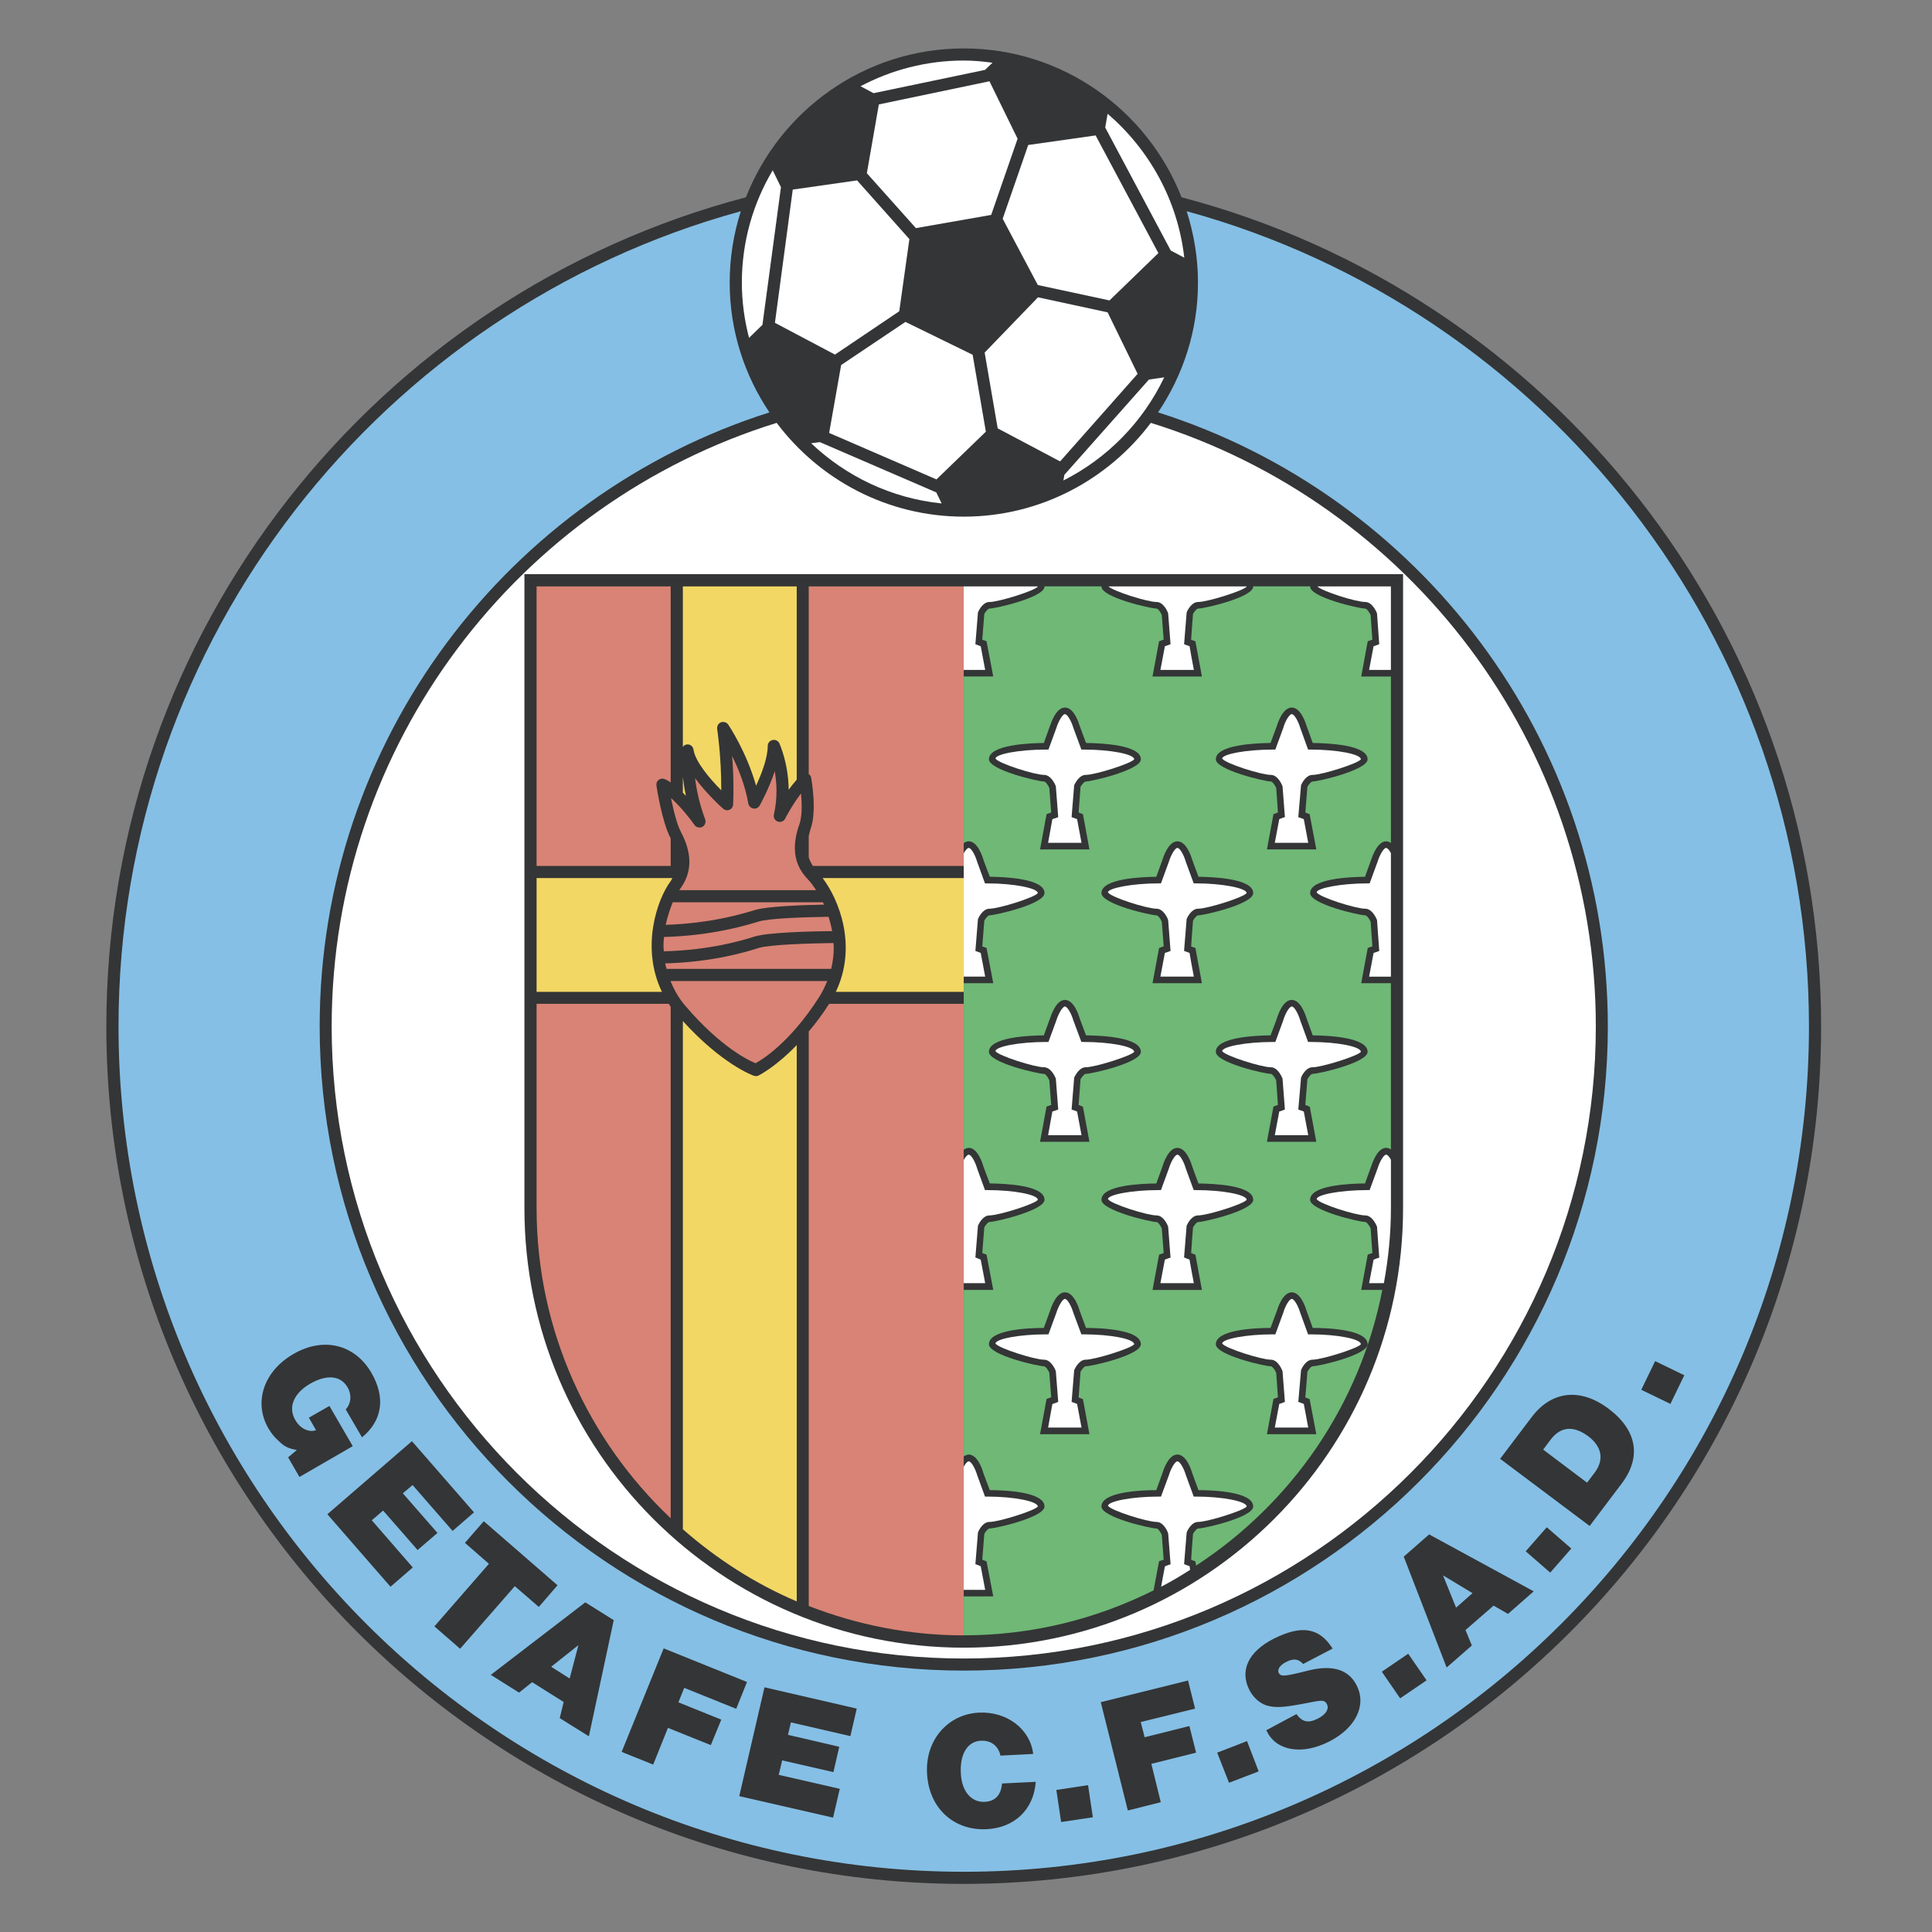 <?xml version="1.0" encoding="UTF-8" standalone="no"?>
<svg
   xmlns:dc="http://purl.org/dc/elements/1.1/"
   xmlns:cc="http://creativecommons.org/ns#"
   xmlns:rdf="http://www.w3.org/1999/02/22-rdf-syntax-ns#"
   xmlns:svg="http://www.w3.org/2000/svg"
   xmlns="http://www.w3.org/2000/svg"
   xmlns:sodipodi="http://sodipodi.sourceforge.net/DTD/sodipodi-0.dtd"
   xmlns:inkscape="http://www.inkscape.org/namespaces/inkscape"
   version="1.1"
   id="Layer_1"
   x="0px"
   y="0px"
   viewBox="0 0 1000 1000"
   xml:space="preserve"
   sodipodi:docname="Getafe.svg"
   width="1000"
   height="1000"
   inkscape:version="1.0.1 (3bc2e813f5, 2020-09-07)"><rect x="0" y="0" width="1000" height="1000" fill="#808080" stroke="none"/><defs
   id="defs131" /><sodipodi:namedview
   pagecolor="#ffffff"
   bordercolor="#666666"
   borderopacity="1"
   objecttolerance="10"
   gridtolerance="10"
   guidetolerance="10"
   inkscape:pageopacity="0"
   inkscape:pageshadow="2"
   inkscape:window-width="1920"
   inkscape:window-height="1017"
   id="namedview129"
   showgrid="false"
   inkscape:zoom="0.51228605"
   inkscape:cx="-193.15022"
   inkscape:cy="474.83445"
   inkscape:window-x="-8"
   inkscape:window-y="-8"
   inkscape:window-maximized="1"
   inkscape:current-layer="Layer_1"
   inkscape:document-rotation="0" />
<g
   id="g1021"
   transform="matrix(4.524,0,0,4.524,-849.328,-1408.55)"><g
     id="g126">
	<path
   style="fill:#343536"
   d="m 322.918,333.92 c -3.903,-9.952 -13.596,-17.03 -24.918,-17.03 -11.318,0 -21.012,7.078 -24.914,17.03 -42.065,11.049 -73.182,49.392 -73.182,94.877 0,54.098 44.006,98.093 98.096,98.093 54.093,0 98.096,-43.995 98.096,-98.093 0,-45.485 -31.117,-83.828 -73.178,-94.877"
   id="path2" />
	<path
   style="fill:#85bfe5"
   d="m 323.507,335.517 c 0.823,2.583 1.295,5.315 1.295,8.171 0,5.5 -1.706,10.584 -4.569,14.845 29.799,9.452 51.46,37.382 51.46,70.264 0,40.637 -33.061,73.689 -73.692,73.689 -40.628,0 -73.689,-33.053 -73.689,-73.689 0,-32.882 21.66,-60.813 51.46,-70.264 -2.863,-4.261 -4.548,-9.346 -4.548,-14.845 0,-2.856 0.45,-5.588 1.273,-8.171 -40.983,11.236 -71.198,48.785 -71.198,93.28 0,53.32 43.378,96.705 96.701,96.705 53.327,0 96.705,-43.385 96.705,-96.705 0,-44.495 -30.215,-82.044 -71.198,-93.28"
   id="path4" />
	<path
   style="fill:#ffffff"
   d="m 298,370.461 c -8.749,0 -16.52,-4.24 -21.401,-10.729 -29.448,9.132 -50.914,36.644 -50.914,69.065 0,39.859 32.45,72.306 72.315,72.306 39.869,0 72.319,-32.446 72.319,-72.306 0,-32.421 -21.466,-59.933 -50.914,-69.065 -4.885,6.489 -12.652,10.729 -21.405,10.729"
   id="path6" />
	<path
   style="fill:#343536"
   d="m 347.58,377.036 h -99.841 v 72.553 c 0,27.721 22.54,50.275 50.261,50.275 27.725,0 50.265,-22.555 50.265,-50.275 v -72.553 h -0.685"
   id="path8" />
	<path
   style="fill:#f2d765"
   d="m 264.453,412.189 c 0.097,-0.128 0.139,-0.252 0.217,-0.38 -3.08,0 -11.382,0 -15.54,0 0,4.368 0,8.799 0,13.021 3.708,0 10.672,0 14.341,0 -2.451,-5.084 -0.546,-10.583 0.982,-12.641"
   id="path10" />
	<path
   style="fill:#f2d765"
   d="m 266.377,396.521 c 0.35,-0.021 0.645,0.23 0.706,0.589 0.194,1.387 1.884,3.36 3.179,4.662 0,-0.021 0,-0.064 0,-0.106 0,-3.903 -0.472,-6.887 -0.472,-6.908 0,-0.043 0,-0.085 0,-0.103 0,-0.294 0.156,-0.546 0.411,-0.653 0.313,-0.124 0.649,-0.021 0.845,0.231 0.096,0.149 2.079,3.086 3.196,7.014 0.61,-1.323 1.334,-3.15 1.334,-4.556 0,-0.315 0.234,-0.61 0.551,-0.674 0.311,-0.064 0.645,0.085 0.783,0.379 0.039,0.124 1.04,2.289 1.061,5.311 0.273,-0.376 0.589,-0.777 0.923,-1.153 0,-7.014 0,-15.856 0,-22.115 -4.709,0 -9.104,0 -13.029,0 0,5.188 0,12.138 0,18.375 0.117,-0.165 0.274,-0.293 0.512,-0.293"
   id="path12" />
	<path
   style="fill:#f2d765"
   d="m 265.865,400.24 c 0,0.628 0,1.238 0,1.806 0.117,0.124 0.234,0.231 0.352,0.358 -0.174,-0.777 -0.274,-1.494 -0.352,-2.164"
   id="path14" />
	<path
   style="fill:#f2d765"
   d="m 274.52,434.406 c -0.16,0.082 -0.355,0.082 -0.532,0.022 -0.156,-0.042 -3.669,-1.344 -8.122,-6.258 0,9.807 0,38.975 0,58.148 3.864,3.381 8.239,6.216 13.029,8.252 0,-16.441 0,-49.896 0,-63.65 -2.418,2.5 -4.258,3.424 -4.375,3.486"
   id="path16" />
	<path
   style="fill:#f2d765"
   d="m 283.364,424.831 c 5.376,0 13.773,0 14.636,0 0,-1.199 0,-11.844 0,-13.021 -0.958,0 -11.023,0 -16.144,0 1.881,2.479 4.002,7.791 1.508,13.021"
   id="path18" />
	<path
   style="fill:#d88375"
   d="m 298,378.44 c -0.546,0 -8.434,0 -17.732,0 0,6.365 0,14.827 0,21.483 0.135,0.085 0.233,0.21 0.272,0.379 0.021,0.167 0.688,3.757 -0.039,5.815 -0.117,0.316 -0.155,0.589 -0.233,0.883 0,1.029 0,1.87 0,2.455 0.116,0.337 0.272,0.653 0.468,0.969 2.377,0 12.422,0 17.265,0 V 378.44"
   id="path20" />
	<path
   style="fill:#d88375"
   d="m 262.843,401.226 c -0.039,-0.252 0.06,-0.504 0.256,-0.649 0.198,-0.149 0.472,-0.192 0.688,-0.085 0.233,0.085 0.472,0.231 0.685,0.376 0,-6.759 0,-15.75 0,-22.427 -8.221,0 -14.831,0 -15.342,0 0,0.632 0,15.793 0,31.985 5.297,0 14.44,0 15.342,0 0,-0.213 0,-1.366 0,-3.108 0,-0.022 0,-0.064 -0.019,-0.085 -0.982,-1.849 -1.589,-5.841 -1.61,-6.007"
   id="path22" />
	<path
   style="fill:#d88375"
   d="m 280.268,495.096 c 5.514,2.142 11.474,3.359 17.732,3.359 v -72.258 c -4.002,0 -11.553,0 -15.398,0 -0.787,1.238 -1.571,2.267 -2.334,3.168 0,10.963 0,47.608 0,65.731"
   id="path24" />
	<path
   style="fill:#d88375"
   d="m 249.13,426.197 c 0,12.914 0,23.392 0,23.392 0,13.965 5.925,26.564 15.342,35.47 0,-22.154 0,-54.959 0,-58.528 -0.078,-0.103 -0.156,-0.21 -0.213,-0.333 -1.69,-10e-4 -10.106,-10e-4 -15.129,-10e-4"
   id="path26" />
	<path
   style="fill:#ffffff"
   d="m 334.474,404.923 0.273,-0.085 -0.273,-3.527 c -0.117,-0.316 -0.589,-1.302 -1.334,-1.302 -1.079,0 -5.219,-1.302 -5.57,-1.87 0.018,-0.504 2.725,-1.029 5.805,-1.029 h 0.276 l 0.901,-2.456 c 0.217,-0.777 0.688,-1.596 0.982,-1.596 0.295,0 0.745,0.819 0.962,1.554 l 0.901,2.498 h 0.273 c 3.079,0 5.769,0.525 5.769,1.114 -0.315,0.483 -4.474,1.785 -5.531,1.785 -0.767,0 -1.238,0.986 -1.316,1.174 l -0.313,3.655 c 0,0 0.469,0.167 0.629,0.23 0.057,0.316 0.39,2.079 0.507,2.711 -0.667,0 -3.157,0 -3.825,0 0.117,-0.632 0.451,-2.395 0.512,-2.711 0.176,-0.064 0.372,-0.145 0.372,-0.145"
   id="path28" />
	<path
   style="fill:#ffffff"
   d="m 308.538,404.944 0.272,-0.107 -0.272,-3.527 c -0.117,-0.316 -0.589,-1.302 -1.355,-1.302 -1.058,0 -5.198,-1.302 -5.553,-1.87 0.022,-0.504 2.707,-1.029 5.79,-1.029 h 0.273 l 0.901,-2.456 c 0.237,-0.777 0.709,-1.596 0.982,-1.596 0.295,0 0.745,0.819 0.962,1.554 l 0.922,2.498 h 0.256 c 3.08,0 5.787,0.525 5.787,1.114 -0.334,0.483 -4.475,1.785 -5.553,1.785 -0.745,0 -1.217,0.986 -1.313,1.174 l -0.295,3.655 c 0,0 0.45,0.167 0.628,0.23 0.057,0.316 0.391,2.079 0.507,2.711 -0.685,0 -3.157,0 -3.824,0 0.117,-0.632 0.433,-2.395 0.489,-2.711 0.179,-0.063 0.396,-0.123 0.396,-0.123"
   id="path30" />
	<path
   style="fill:#ffffff"
   d="m 334.474,438.395 0.273,-0.103 -0.273,-3.53 c -0.117,-0.313 -0.589,-1.303 -1.334,-1.303 -1.079,0 -5.219,-1.302 -5.57,-1.844 0.018,-0.525 2.725,-1.051 5.805,-1.051 h 0.276 l 0.901,-2.459 c 0.217,-0.756 0.688,-1.597 0.982,-1.597 0.295,0 0.745,0.841 0.962,1.575 l 0.901,2.48 h 0.273 c 3.079,0 5.769,0.525 5.769,1.132 -0.315,0.461 -4.474,1.763 -5.531,1.763 -0.767,0 -1.238,0.99 -1.316,1.179 l -0.313,3.654 c 0,0 0.469,0.167 0.629,0.23 0.057,0.315 0.39,2.079 0.507,2.708 -0.667,0 -3.157,0 -3.825,0 0.117,-0.629 0.451,-2.371 0.512,-2.708 0.176,-0.062 0.372,-0.126 0.372,-0.126"
   id="path32" />
	<path
   style="fill:#ffffff"
   d="m 308.538,438.395 0.272,-0.103 -0.272,-3.53 c -0.117,-0.313 -0.589,-1.303 -1.355,-1.303 -1.058,0 -5.198,-1.302 -5.553,-1.844 0.022,-0.525 2.707,-1.051 5.79,-1.051 h 0.273 l 0.901,-2.459 c 0.237,-0.756 0.709,-1.597 0.982,-1.597 0.295,0 0.745,0.841 0.962,1.575 l 0.922,2.48 h 0.256 c 3.08,0 5.787,0.525 5.787,1.132 -0.334,0.461 -4.475,1.763 -5.553,1.763 -0.745,0 -1.217,0.99 -1.313,1.179 l -0.295,3.654 c 0,0 0.45,0.167 0.628,0.23 0.057,0.315 0.391,2.079 0.507,2.708 -0.685,0 -3.157,0 -3.824,0 0.117,-0.629 0.433,-2.371 0.489,-2.708 0.179,-0.062 0.396,-0.126 0.396,-0.126"
   id="path34" />
	<path
   style="fill:#ffffff"
   d="m 334.474,471.85 0.273,-0.107 -0.273,-3.505 c -0.117,-0.337 -0.589,-1.323 -1.334,-1.323 -1.079,0 -5.219,-1.303 -5.57,-1.849 0.018,-0.525 2.725,-1.05 5.805,-1.05 h 0.276 l 0.901,-2.455 c 0.217,-0.756 0.688,-1.598 0.982,-1.598 0.295,0 0.745,0.842 0.962,1.576 l 0.901,2.477 h 0.273 c 3.079,0 5.769,0.524 5.769,1.135 -0.315,0.461 -4.474,1.764 -5.531,1.764 -0.767,0 -1.238,0.986 -1.316,1.195 l -0.313,3.633 c 0,0 0.469,0.171 0.629,0.23 0.057,0.316 0.39,2.08 0.507,2.711 -0.667,0 -3.157,0 -3.825,0 0.117,-0.631 0.451,-2.373 0.512,-2.711 0.176,-0.038 0.372,-0.123 0.372,-0.123"
   id="path36" />
	<path
   style="fill:#ffffff"
   d="m 308.538,471.85 0.272,-0.107 -0.272,-3.505 c -0.117,-0.337 -0.589,-1.323 -1.355,-1.323 -1.058,0 -5.198,-1.303 -5.553,-1.849 0.022,-0.525 2.707,-1.05 5.79,-1.05 h 0.273 l 0.901,-2.455 c 0.237,-0.756 0.709,-1.598 0.982,-1.598 0.295,0 0.745,0.842 0.962,1.576 l 0.922,2.477 h 0.256 c 3.08,0 5.787,0.524 5.787,1.135 -0.334,0.461 -4.475,1.764 -5.553,1.764 -0.745,0 -1.217,0.986 -1.313,1.195 l -0.295,3.633 c 0,0 0.45,0.171 0.628,0.23 0.057,0.316 0.391,2.08 0.507,2.711 -0.685,0 -3.157,0 -3.824,0 0.117,-0.631 0.433,-2.373 0.489,-2.689 0.179,-0.06 0.396,-0.145 0.396,-0.145"
   id="path38" />
	<path
   style="fill:#ffffff"
   d="m 321.389,420.254 0.273,-0.107 -0.273,-3.527 c -0.1,-0.316 -0.571,-1.302 -1.334,-1.302 -1.079,0 -5.219,-1.302 -5.553,-1.87 0.017,-0.482 2.764,-1.029 5.787,-1.029 h 0.276 l 0.901,-2.459 c 0.234,-0.777 0.706,-1.597 0.979,-1.597 0.294,0 0.745,0.82 0.961,1.576 l 0.905,2.48 h 0.273 c 3.022,0 5.786,0.546 5.786,1.11 -0.333,0.486 -4.471,1.788 -5.553,1.788 -0.763,0 -1.234,0.986 -1.313,1.175 l -0.295,3.654 c 0,0 0.451,0.167 0.628,0.23 0.039,0.316 0.373,2.079 0.49,2.711 -0.667,0 -3.158,0 -3.825,0 0.117,-0.632 0.451,-2.374 0.511,-2.711 0.176,-0.062 0.376,-0.122 0.376,-0.122"
   id="path40" />
	<path
   style="fill:#ffffff"
   d="m 321.389,455.322 0.273,-0.085 -0.273,-3.526 c -0.1,-0.316 -0.571,-1.303 -1.334,-1.303 -1.061,0 -5.219,-1.302 -5.553,-1.869 0.017,-0.504 2.707,-1.029 5.787,-1.029 h 0.276 l 0.901,-2.455 c 0.234,-0.777 0.706,-1.597 0.979,-1.597 0.294,0 0.745,0.819 0.961,1.575 l 0.905,2.477 h 0.273 c 3.079,0 5.786,0.525 5.786,1.114 -0.333,0.482 -4.491,1.784 -5.553,1.784 -0.763,0 -1.234,0.986 -1.313,1.175 l -0.295,3.633 c 0,0 0.451,0.192 0.628,0.252 0.039,0.315 0.373,2.079 0.49,2.689 -0.667,0 -3.158,0 -3.825,0 0.117,-0.61 0.451,-2.374 0.511,-2.689 0.176,-0.06 0.376,-0.146 0.376,-0.146"
   id="path42" />
	<path
   style="fill:#d88375"
   d="m 263.844,421.574 c 0.039,0.213 0.099,0.422 0.159,0.631 h 18.833 c 0.195,-0.819 0.295,-1.639 0.295,-2.416 0,-0.188 -0.019,-0.354 -0.039,-0.546 -2.708,0.043 -7.26,0.17 -8.572,0.568 -1.356,0.443 -5.22,1.617 -10.676,1.763"
   id="path44" />
	<path
   style="fill:#d88375"
   d="m 280.207,411.997 c -1.018,-1.029 -1.529,-2.225 -1.529,-3.633 0,-0.837 0.178,-1.742 0.528,-2.728 0.178,-0.525 0.256,-1.26 0.256,-2.016 0,-0.503 -0.039,-1.007 -0.078,-1.49 -1.1,1.447 -1.806,2.856 -1.806,2.874 -0.156,0.316 -0.529,0.465 -0.862,0.337 -0.277,-0.103 -0.451,-0.355 -0.451,-0.649 0,-0.042 0,-0.106 0.019,-0.149 0.216,-0.965 0.294,-1.888 0.294,-2.728 0,-0.841 -0.1,-1.575 -0.195,-2.228 -0.667,1.997 -1.667,3.825 -1.728,3.927 -0.156,0.252 -0.43,0.401 -0.724,0.337 -0.277,-0.043 -0.511,-0.273 -0.571,-0.546 -0.373,-2.122 -1.136,-4.009 -1.863,-5.46 0.1,1.093 0.156,2.331 0.156,3.782 0,0.564 0,1.153 -0.039,1.742 0,0.273 -0.156,0.525 -0.411,0.628 -0.234,0.107 -0.528,0.063 -0.728,-0.125 -0.273,-0.23 -1.923,-1.742 -3.215,-3.488 0.174,1.345 0.508,2.984 1.157,4.705 0.039,0.085 0.039,0.166 0.039,0.252 0,0.252 -0.117,0.482 -0.355,0.61 -0.311,0.167 -0.706,0.064 -0.9,-0.209 -0.451,-0.653 -1.59,-2.101 -2.69,-3.087 0.255,1.281 0.65,2.959 1.16,3.945 0.628,1.178 0.94,2.31 0.94,3.36 0,1.093 -0.352,2.122 -1.04,3.065 -0.039,0.043 -0.078,0.107 -0.117,0.17 h 15.654 c -0.351,-0.545 -0.667,-0.963 -0.901,-1.198"
   id="path46" />
	<path
   style="fill:#d88375"
   d="m 266.178,426.467 c 4.084,4.768 7.32,6.258 8.008,6.531 0.647,-0.354 3.903,-2.288 7.277,-7.578 0.393,-0.61 0.667,-1.221 0.922,-1.827 h -17.932 c 0.391,0.965 0.923,1.951 1.725,2.874"
   id="path48" />
	<path
   style="fill:#d88375"
   d="m 263.709,418.551 c -0.039,0.358 -0.061,0.713 -0.061,1.093 0,0.167 0.039,0.376 0.039,0.546 5.336,-0.127 9.103,-1.281 10.438,-1.703 1.529,-0.461 6.376,-0.585 8.828,-0.606 -0.117,-0.589 -0.256,-1.135 -0.412,-1.639 -2.746,0.042 -6.809,0.167 -8.021,0.546 -1.356,0.418 -5.301,1.617 -10.811,1.763"
   id="path50" />
	<path
   style="fill:#d88375"
   d="m 264.709,414.581 c -0.295,0.717 -0.589,1.597 -0.806,2.583 5.22,-0.167 8.906,-1.302 10.222,-1.7 1.352,-0.418 5.298,-0.567 7.888,-0.61 -0.039,-0.082 -0.078,-0.188 -0.117,-0.273 h -17.187"
   id="path52" />
	<path
   style="fill:#343536"
   d="m 230.236,468.426 c -1.901,-3.275 -5.492,-4.158 -8.927,-2.161 -3.392,1.951 -4.591,5.521 -2.863,8.505 0.313,0.546 0.706,1.028 1.157,1.426 0.688,0.674 1.078,0.862 2.1,1.051 l -1,0.84 1.295,2.246 6.099,-3.526 -2.668,-4.599 -2.353,1.342 0.823,1.43 c -0.823,0.295 -1.823,-0.188 -2.373,-1.156 -0.862,-1.469 -0.195,-3.066 1.727,-4.18 1.884,-1.068 3.47,-0.923 4.258,0.443 0.489,0.841 0.411,1.827 -0.217,2.52 l 1.863,3.192 c 2.335,-1.913 2.708,-4.561 1.079,-7.373"
   id="path54" />
	<polyline
   style="fill:#343536"
   points="239.519,486.506 241.97,484.385 234.867,476.238 225.195,484.598 232.415,492.892    234.966,490.685 230.275,485.289 231.57,484.175 235.516,488.691 237.79,486.736 233.827,482.202 234.944,481.258 239.519,486.506     "
   id="polyline56" />
	<polyline
   style="fill:#343536"
   points="243.088,485.396 240.931,487.872 243.677,490.267 237.439,497.427 240.381,499.988    246.639,492.828 249.385,495.202 251.524,492.723 243.088,485.396  "
   id="polyline58" />
	<path
   style="fill:#343536"
   d="m 252.915,503.391 -2.118,-1.344 3.119,-2.476 -1.001,3.82 m 1.788,-8.713 -10.811,8.295 3.236,2.036 1.49,-1.199 3.611,2.27 -0.45,1.846 3.335,2.078 2.842,-13.29 z"
   id="path60" />
	<polyline
   style="fill:#343536"
   points="271.969,506.857 273.203,503.789 263.67,499.945 258.862,511.789 262.471,513.24    264.159,509.039 269.063,511.012 270.262,508.096 265.354,506.119 266.021,504.463 271.969,506.857  "
   id="polyline62" />
	<polyline
   style="fill:#343536"
   points="285.032,509.983 285.76,506.836 275.204,504.398 272.319,516.852 283.053,519.308    283.818,516.012 276.833,514.415 277.227,512.758 283.092,514.102 283.759,511.203 277.894,509.838 278.227,508.412    285.032,509.983  "
   id="polyline64" />
	<path
   style="fill:#343536"
   d="m 306.242,515.213 -3.863,0.189 c -0.1,1.302 -0.767,2.04 -1.963,2.1 -1.571,0.086 -2.65,-1.217 -2.749,-3.274 -0.117,-2.203 0.766,-3.633 2.277,-3.719 1.178,-0.06 2.019,0.59 2.257,1.703 l 3.746,-0.188 c -0.333,-2.856 -3.022,-4.896 -6.237,-4.727 -3.552,0.189 -6.124,3.172 -5.907,6.951 0.195,3.949 3.041,6.574 6.826,6.383 3.219,-0.167 5.375,-2.268 5.613,-5.418"
   id="path66" />
	<polyline
   style="fill:#343536"
   points="312.225,515.593 308.595,516.139 309.145,519.812 312.774,519.268 312.225,515.593  "
   id="polyline68" />
	<polyline
   style="fill:#343536"
   points="324.586,511.875 323.819,508.83 318.699,510.111 318.249,508.369 324.469,506.836    323.663,503.621 313.679,506.098 316.776,518.491 320.544,517.544 319.466,513.155 324.586,511.875  "
   id="polyline70" />
	<polyline
   style="fill:#343536"
   points="330.411,510.551 326.998,511.875 328.353,515.319 331.745,514.018 330.411,510.551  "
   id="polyline72" />
	<path
   style="fill:#343536"
   d="m 342.95,504.168 c -0.905,-1.785 -2.707,-2.353 -5.397,-1.721 l -1.274,0.313 c -1.667,0.4 -2.04,0.379 -2.238,0 -0.195,-0.377 0.12,-0.901 0.844,-1.26 0.862,-0.44 1.412,-0.355 1.945,0.23 l 3.374,-1.764 c -1.533,-2.412 -3.552,-2.729 -6.77,-1.113 -2.863,1.473 -3.886,3.615 -2.747,5.861 0.43,0.84 1.136,1.469 1.902,1.742 0.943,0.294 1.905,0.272 4.197,-0.168 l 1,-0.191 c 1.277,-0.252 1.533,-0.23 1.768,0.234 0.276,0.543 -0.117,1.175 -1.019,1.636 -1.1,0.567 -1.788,0.423 -2.473,-0.503 l -3.452,1.848 0.096,0.167 c 1.121,2.228 4.063,2.668 7.082,1.136 3.063,-1.555 4.336,-4.158 3.162,-6.447"
   id="path74" />
	<polyline
   style="fill:#343536"
   points="348.853,500.557 345.834,502.614 347.932,505.658 350.954,503.6 348.853,500.557  "
   id="polyline76" />
	<path
   style="fill:#343536"
   d="m 354.328,495.283 -1.49,-3.693 3.375,2.037 -1.885,1.656 m -3.079,-8.377 -2.906,2.541 4.907,12.684 2.885,-2.518 -0.728,-1.767 3.218,-2.793 1.646,0.947 2.944,-2.582 z"
   id="path78" />
	<polyline
   style="fill:#343536"
   points="364.706,486.088 362.294,488.837 365.101,491.274 367.513,488.521 364.706,486.088  "
   id="polyline80" />
	<path
   style="fill:#343536"
   d="m 370.16,479.871 -0.842,1.114 -5.023,-3.782 0.862,-1.153 c 1.156,-1.511 2.629,-1.618 4.317,-0.358 1.551,1.177 1.825,2.689 0.686,4.179 m 1.61,-7.351 c -3.218,-2.412 -6.515,-2.058 -8.792,0.969 l -3.608,4.766 10.243,7.684 3.647,-4.829 c 2.314,-3.045 1.785,-6.132 -1.49,-8.59 z"
   id="path82" />
	<polyline
   style="fill:#343536"
   points="377.106,467.08 375.518,470.359 378.852,471.973 380.441,468.698 377.106,467.08  "
   id="polyline84" />
	<path
   style="fill:#ffffff"
   d="m 300.434,319.348 0.862,-0.819 c -1.078,-0.146 -2.175,-0.252 -3.296,-0.252 -4.258,0 -8.277,1.071 -11.808,2.941 l 1.49,0.794 12.752,-2.664"
   id="path86" />
	<polyline
   style="fill:#ffffff"
   points="305.38,327.938 302.456,336.379 306.477,343.961 314.68,345.724 320.271,340.307    313.09,326.845 305.38,327.938  "
   id="polyline88" />
	<path
   style="fill:#ffffff"
   d="m 277.088,332.767 -0.943,-1.934 c -2.235,3.761 -3.53,8.15 -3.53,12.854 0,2.182 0.294,4.283 0.823,6.319 l 1.532,-1.49 2.118,-15.749"
   id="path90" />
	<path
   style="fill:#ffffff"
   d="m 321.684,340.012 1.55,0.82 c -0.748,-6.575 -4.006,-12.369 -8.771,-16.466 l -0.276,1.575 7.497,14.071"
   id="path92" />
	<polyline
   style="fill:#ffffff"
   points="290.624,346.962 291.784,338.71 285.799,331.99 278.439,333.04 276.399,348.286    283.269,351.919 290.624,346.962  "
   id="polyline94" />
	<path
   style="fill:#ffffff"
   d="m 309.517,365.675 -0.116,0.649 c 5.041,-2.541 9.104,-6.699 11.537,-11.801 l -1.749,0.252 -9.672,10.9"
   id="path96" />
	<polyline
   style="fill:#ffffff"
   points="292.529,337.45 301.141,335.939 304.163,327.221 300.945,320.65 288.289,323.297    286.916,331.17 292.529,337.45  "
   id="polyline98" />
	<polyline
   style="fill:#ffffff"
   points="291.33,348.18 283.975,353.115 282.602,360.885 294.881,366.2 300.533,360.739    299.021,351.94 291.33,348.18  "
   id="polyline100" />
	<polyline
   style="fill:#ffffff"
   points="306.498,345.366 300.395,351.688 301.885,360.36 309.027,364.142 317.894,354.122    314.463,347.087 306.498,345.366  "
   id="polyline102" />
	<path
   style="fill:#ffffff"
   d="m 281.541,361.935 -1.001,0.128 c 3.984,3.778 9.161,6.297 14.931,6.887 l -0.607,-1.26 -13.323,-5.755"
   id="path104" />
	<path
   style="fill:#6fb876"
   d="m 344.206,431.696 c 0,1.238 -5.613,2.519 -6.298,2.519 -0.178,0 -0.472,0.401 -0.589,0.611 0,0 -0.199,2.479 -0.237,2.941 0.159,0.063 0.511,0.209 0.511,0.209 l 0.745,4.009 h -5.648 l 0.745,-4.03 c 0,0 0.351,-0.125 0.511,-0.188 -0.021,-0.462 -0.199,-2.814 -0.199,-2.814 -0.135,-0.337 -0.45,-0.738 -0.607,-0.738 -0.706,0 -6.298,-1.28 -6.298,-2.519 0,-1.679 4.531,-1.87 6.259,-1.888 0.156,-0.379 0.728,-1.934 0.728,-1.934 0.096,-0.358 0.685,-2.121 1.706,-2.121 1.019,0 1.586,1.763 1.686,2.1 0,0 0.567,1.576 0.706,1.955 1.727,0.018 6.279,0.209 6.279,1.888 m -6.28,31.585 c 1.729,0 6.28,0.188 6.28,1.869 0,1.238 -5.613,2.52 -6.298,2.52 -0.178,0 -0.472,0.4 -0.589,0.631 0,0 -0.199,2.455 -0.237,2.938 0.159,0.043 0.492,0.192 0.492,0.192 l 0.764,4.009 h -5.648 l 0.745,-4.03 c 0,0 0.351,-0.128 0.511,-0.191 -0.021,-0.462 -0.199,-2.814 -0.199,-2.814 -0.135,-0.334 -0.45,-0.734 -0.607,-0.734 -0.706,0 -6.298,-1.281 -6.298,-2.52 0,-1.682 4.531,-1.869 6.259,-1.869 0.139,-0.398 0.728,-1.952 0.728,-1.952 0.096,-0.358 0.685,-2.122 1.706,-2.122 1.019,0 1.586,1.764 1.686,2.102 -10e-4,-10e-4 0.566,1.573 0.705,1.971 z m -18.325,-4.346 0.749,-4.034 c 0,0 0.372,-0.124 0.528,-0.188 -0.039,-0.483 -0.217,-2.814 -0.217,-2.814 -0.138,-0.337 -0.429,-0.734 -0.606,-0.734 -0.689,0 -6.298,-1.323 -6.298,-2.54 0,-1.683 4.531,-1.849 6.276,-1.87 0.139,-0.379 0.706,-1.951 0.706,-1.951 0.1,-0.358 0.688,-2.122 1.707,-2.122 1.039,0 1.589,1.785 1.689,2.101 0,0 0.567,1.594 0.724,1.973 1.728,0.021 6.259,0.188 6.259,1.87 0,1.217 -5.609,2.54 -6.298,2.54 -0.174,0 -0.468,0.397 -0.585,0.61 0,0 -0.199,2.476 -0.217,2.938 0.135,0.064 0.49,0.188 0.49,0.188 l 0.744,4.034 h -5.651 z m -7.65,8.735 c -0.156,0 -0.473,0.4 -0.589,0.631 0,0 -0.178,2.455 -0.217,2.938 0.139,0.043 0.493,0.192 0.493,0.192 l 0.745,4.009 h -5.652 l 0.745,-4.03 c 0,0 0.373,-0.128 0.532,-0.191 -0.039,-0.462 -0.216,-2.814 -0.216,-2.814 -0.139,-0.334 -0.434,-0.734 -0.61,-0.734 -0.685,0 -6.298,-1.281 -6.298,-2.52 0,-1.682 4.552,-1.869 6.28,-1.869 0.135,-0.398 0.706,-1.952 0.706,-1.952 0.117,-0.358 0.706,-2.122 1.706,-2.122 1.04,0 1.59,1.764 1.686,2.102 0,0 0.589,1.574 0.728,1.973 1.728,0 6.276,0.188 6.276,1.869 10e-4,1.237 -5.609,2.518 -6.315,2.518 z m -5.22,-25.685 0.745,-4.03 c 0,0 0.373,-0.125 0.532,-0.188 -0.039,-0.462 -0.216,-2.814 -0.216,-2.814 -0.139,-0.337 -0.434,-0.738 -0.61,-0.738 -0.685,0 -6.298,-1.28 -6.298,-2.519 0,-1.679 4.552,-1.87 6.28,-1.888 0.135,-0.379 0.706,-1.934 0.706,-1.934 0.117,-0.358 0.706,-2.121 1.706,-2.121 1.04,0 1.59,1.763 1.686,2.1 0,0 0.589,1.576 0.728,1.955 1.728,0.018 6.276,0.209 6.276,1.888 0,1.238 -5.609,2.519 -6.315,2.519 -0.156,0 -0.473,0.401 -0.589,0.611 0,0 -0.178,2.479 -0.217,2.941 0.139,0.063 0.493,0.209 0.493,0.209 l 0.745,4.009 z m 0,-33.45 0.745,-4.034 c 0,0 0.373,-0.125 0.532,-0.188 -0.039,-0.483 -0.216,-2.814 -0.216,-2.814 -0.139,-0.337 -0.434,-0.734 -0.61,-0.734 -0.685,0 -6.298,-1.323 -6.298,-2.54 0,-1.66 4.552,-1.848 6.28,-1.87 0.135,-0.38 0.706,-1.955 0.706,-1.955 0.117,-0.355 0.706,-2.097 1.706,-2.097 1.04,0 1.59,1.763 1.686,2.079 0,0 0.589,1.593 0.728,1.973 1.728,0.022 6.276,0.21 6.276,1.87 0,1.217 -5.627,2.54 -6.315,2.54 -0.156,0 -0.473,0.398 -0.589,0.61 0,0 -0.178,2.477 -0.217,2.938 0.139,0.064 0.493,0.188 0.493,0.188 l 0.745,4.034 z m 13.302,3.129 c 0.139,-0.379 0.706,-1.955 0.706,-1.955 0.1,-0.333 0.688,-2.1 1.707,-2.1 1.039,0 1.589,1.767 1.689,2.079 0,0 0.567,1.597 0.724,1.976 1.728,0.021 6.259,0.21 6.259,1.866 0,1.263 -5.609,2.544 -6.298,2.544 -0.174,0 -0.468,0.397 -0.585,0.607 0,0 -0.199,2.48 -0.217,2.962 0.135,0.043 0.49,0.167 0.49,0.167 l 0.744,4.034 h -5.651 l 0.749,-4.034 c 0,0 0.372,-0.124 0.528,-0.188 -0.039,-0.483 -0.217,-2.814 -0.217,-2.814 -0.138,-0.337 -0.429,-0.734 -0.606,-0.734 -0.689,0 -6.298,-1.281 -6.298,-2.544 0,-1.656 4.531,-1.845 6.276,-1.866 z m 13.068,-15.31 c 0.139,-0.38 0.728,-1.955 0.728,-1.955 0.096,-0.355 0.685,-2.097 1.706,-2.097 1.019,0 1.586,1.763 1.686,2.079 0,0 0.567,1.593 0.706,1.973 1.729,0.022 6.28,0.21 6.28,1.87 0,1.217 -5.613,2.54 -6.298,2.54 -0.178,0 -0.472,0.398 -0.589,0.61 0,0 -0.199,2.477 -0.237,2.938 0.159,0.064 0.492,0.188 0.492,0.188 l 0.764,4.034 h -5.648 l 0.745,-4.034 c 0,0 0.351,-0.125 0.511,-0.188 -0.021,-0.483 -0.199,-2.814 -0.199,-2.814 -0.135,-0.337 -0.45,-0.734 -0.607,-0.734 -0.688,0 -6.298,-1.323 -6.298,-2.54 -0.001,-1.66 4.53,-1.848 6.258,-1.87 z m 11.123,23.456 c 0,0 0.354,-0.124 0.532,-0.188 -0.043,-0.461 -0.199,-2.814 -0.199,-2.814 -0.155,-0.337 -0.45,-0.734 -0.627,-0.734 -0.686,0 -6.298,-1.281 -6.298,-2.544 0,-1.657 4.534,-1.845 6.279,-1.866 0.135,-0.379 0.706,-1.955 0.706,-1.955 0.117,-0.333 0.706,-2.1 1.707,-2.1 0.217,0 0.391,0.085 0.55,0.191 0,-7.078 0,-13.819 0,-19.049 h -3.396 l 0.745,-4.03 c 0,0 0.354,-0.128 0.532,-0.189 -0.043,-0.464 -0.199,-2.814 -0.199,-2.814 -0.155,-0.337 -0.45,-0.738 -0.627,-0.738 -0.686,0 -6.298,-1.281 -6.298,-2.519 0,-0.022 0,-0.022 0,-0.022 -1.98,0 -4.18,0 -6.515,0 0,0 0,0 0,0.022 0,1.238 -5.609,2.519 -6.298,2.519 -0.174,0 -0.468,0.401 -0.585,0.61 0,0 -0.199,2.477 -0.217,2.962 0.135,0.039 0.49,0.167 0.49,0.167 l 0.744,4.03 h -5.651 l 0.749,-4.03 c 0,0 0.372,-0.128 0.528,-0.189 -0.039,-0.464 -0.217,-2.814 -0.217,-2.814 -0.138,-0.337 -0.429,-0.738 -0.606,-0.738 -0.689,0 -6.298,-1.281 -6.298,-2.519 0,-0.022 0,-0.022 0,-0.022 -2.335,0 -4.534,0 -6.515,0 0,0 0,0 0,0.022 0,1.238 -5.612,2.519 -6.297,2.519 -0.178,0 -0.473,0.401 -0.59,0.61 0,0 -0.194,2.477 -0.233,2.962 0.156,0.039 0.489,0.167 0.489,0.167 l 0.767,4.03 H 298 v 19.071 c 0.178,-0.128 0.376,-0.213 0.571,-0.213 1.018,0 1.59,1.767 1.668,2.079 0,0 0.589,1.597 0.745,1.976 1.727,0.021 6.258,0.21 6.258,1.866 0,1.263 -5.612,2.544 -6.297,2.544 -0.156,0 -0.473,0.397 -0.59,0.607 0,0 -0.194,2.48 -0.233,2.962 0.156,0.043 0.489,0.167 0.489,0.167 l 0.767,4.034 H 298 v 19.046 c 0.178,-0.107 0.376,-0.21 0.571,-0.21 1.018,0 1.59,1.785 1.668,2.101 0,0 0.589,1.594 0.745,1.973 1.727,0.021 6.258,0.188 6.258,1.87 0,1.217 -5.612,2.54 -6.297,2.54 -0.178,0 -0.473,0.397 -0.59,0.61 0,0 -0.194,2.476 -0.233,2.938 0.156,0.064 0.489,0.188 0.489,0.188 l 0.767,4.034 H 298 v 19.046 c 0.178,-0.104 0.376,-0.209 0.571,-0.209 1.018,0 1.59,1.763 1.668,2.1 0,0 0.589,1.597 0.745,1.973 1.727,0 6.258,0.191 6.258,1.87 0,1.238 -5.612,2.519 -6.297,2.519 -0.178,0 -0.473,0.401 -0.59,0.611 0,0 -0.194,2.497 -0.233,2.959 0.156,0.064 0.489,0.191 0.489,0.191 l 0.767,4.009 H 298 v 4.452 c 7.81,0 15.168,-1.869 21.721,-5.145 l 0.629,-3.338 c 0,0 0.372,-0.128 0.528,-0.17 -0.039,-0.483 -0.217,-2.836 -0.217,-2.836 -0.138,-0.333 -0.429,-0.734 -0.606,-0.734 -0.689,0 -6.298,-1.28 -6.298,-2.519 0,-1.679 4.531,-1.87 6.276,-1.87 0.139,-0.376 0.706,-1.951 0.706,-1.951 0.1,-0.358 0.688,-2.121 1.707,-2.121 1.039,0 1.589,1.763 1.689,2.1 0,0 0.567,1.575 0.724,1.973 1.728,0 6.259,0.191 6.259,1.87 0,1.238 -5.609,2.519 -6.298,2.519 -0.174,0 -0.468,0.401 -0.585,0.611 0,0 -0.199,2.497 -0.217,2.959 0.135,0.064 0.49,0.191 0.49,0.191 l 0.078,0.482 c 10.889,-7.1 18.736,-18.354 21.306,-31.542 h -2.413 l 0.745,-4.034 c 0,0 0.354,-0.124 0.532,-0.188 -0.043,-0.483 -0.199,-2.814 -0.199,-2.814 -0.155,-0.337 -0.45,-0.734 -0.627,-0.734 -0.686,0 -6.298,-1.323 -6.298,-2.54 0,-1.683 4.534,-1.849 6.279,-1.87 0.135,-0.379 0.706,-1.951 0.706,-1.951 0.117,-0.358 0.706,-2.122 1.707,-2.122 0.217,0 0.391,0.082 0.55,0.189 0,-4.748 0,-11.549 0,-19.024 h -3.396 z"
   id="path106" />
	<path
   style="fill:#ffffff"
   d="m 321.389,381.527 0.273,3.53 -0.273,0.103 c 0,0 -0.199,0.064 -0.373,0.127 -0.06,0.333 -0.393,2.079 -0.511,2.707 0.667,0 3.158,0 3.825,0 -0.117,-0.628 -0.451,-2.391 -0.49,-2.707 -0.177,-0.064 -0.628,-0.23 -0.628,-0.23 l 0.295,-3.654 c 0.078,-0.188 0.55,-1.178 1.313,-1.178 1.082,0 5.22,-1.302 5.553,-1.763 0,-0.022 -0.018,-0.022 -0.018,-0.022 -5.081,0 -10.693,0 -15.796,0 0.571,0.568 4.456,1.785 5.496,1.785 0.762,0 1.234,0.99 1.334,1.302"
   id="path108" />
	<path
   style="fill:#ffffff"
   d="m 299.944,385.288 c -0.156,-0.064 -0.61,-0.23 -0.61,-0.23 l 0.295,-3.654 c 0.081,-0.188 0.55,-1.178 1.316,-1.178 1.078,0 5.219,-1.302 5.531,-1.763 0,-0.022 0,-0.022 0,-0.022 -4.766,0 -8.122,0 -8.477,0 v 9.555 c 0.943,0 2.044,0 2.455,0 -0.119,-0.629 -0.453,-2.392 -0.51,-2.708"
   id="path110" />
	<path
   style="fill:#ffffff"
   d="m 299.944,420.378 c -0.156,-0.064 -0.61,-0.23 -0.61,-0.23 l 0.295,-3.654 c 0.081,-0.189 0.55,-1.175 1.316,-1.175 1.078,0 5.219,-1.302 5.531,-1.788 0,-0.564 -2.746,-1.11 -5.766,-1.11 h -0.277 l -0.9,-2.48 c -0.217,-0.756 -0.667,-1.576 -0.962,-1.576 -0.156,0 -0.372,0.256 -0.571,0.61 v 14.114 c 0.943,0 2.044,0 2.455,0 -0.12,-0.632 -0.454,-2.395 -0.511,-2.711"
   id="path112" />
	<path
   style="fill:#ffffff"
   d="m 299.944,455.468 c -0.156,-0.06 -0.61,-0.252 -0.61,-0.252 l 0.295,-3.633 c 0.081,-0.189 0.55,-1.175 1.316,-1.175 1.057,0 5.219,-1.302 5.531,-1.784 0,-0.589 -2.686,-1.114 -5.766,-1.114 h -0.277 l -0.9,-2.477 c -0.217,-0.756 -0.667,-1.575 -0.962,-1.575 -0.156,0 -0.372,0.252 -0.571,0.606 v 14.093 c 0.943,0 2.044,0 2.455,0 -0.12,-0.61 -0.454,-2.374 -0.511,-2.689"
   id="path114" />
	<path
   style="fill:#ffffff"
   d="m 323.212,490.31 0.295,-3.634 c 0.078,-0.213 0.55,-1.199 1.313,-1.199 1.082,0 5.22,-1.302 5.553,-1.763 0,-0.589 -2.707,-1.136 -5.786,-1.136 h -0.273 l -0.905,-2.477 c -0.216,-0.734 -0.667,-1.554 -0.961,-1.554 -0.273,0 -0.745,0.819 -0.979,1.597 l -0.901,2.434 h -0.276 c -3.08,0 -5.77,0.547 -5.787,1.051 0.334,0.546 4.474,1.848 5.553,1.848 0.763,0 1.234,0.986 1.334,1.324 l 0.273,3.526 -0.273,0.085 c 0,0 -0.199,0.086 -0.373,0.149 -0.06,0.272 -0.294,1.571 -0.433,2.331 1.14,-0.589 2.235,-1.242 3.317,-1.934 -0.021,-0.188 -0.061,-0.338 -0.061,-0.419 -0.179,-0.062 -0.63,-0.229 -0.63,-0.229"
   id="path116" />
	<path
   style="fill:#ffffff"
   d="m 299.944,490.54 c -0.156,-0.064 -0.61,-0.23 -0.61,-0.23 l 0.295,-3.634 c 0.081,-0.213 0.55,-1.199 1.316,-1.199 1.078,0 5.219,-1.302 5.531,-1.763 0,-0.589 -2.686,-1.136 -5.766,-1.136 h -0.277 l -0.9,-2.477 c -0.217,-0.734 -0.667,-1.554 -0.962,-1.554 -0.156,0 -0.372,0.252 -0.571,0.61 v 14.089 c 0.943,0 2.044,0 2.455,0 -0.12,-0.627 -0.454,-2.393 -0.511,-2.706"
   id="path118" />
	<path
   style="fill:#ffffff"
   d="m 345.284,381.527 0.256,3.53 -0.276,0.103 c 0,0 -0.195,0.064 -0.373,0.127 -0.057,0.333 -0.391,2.079 -0.511,2.707 0.433,0 1.551,0 2.494,0 0,-5.563 0,-9.26 0,-9.555 -0.354,0 -3.669,0 -8.419,0 0.55,0.568 4.435,1.785 5.475,1.785 0.765,0.001 1.238,0.991 1.354,1.303"
   id="path120" />
	<path
   style="fill:#ffffff"
   d="m 346.324,408.364 c -0.277,0 -0.745,0.82 -0.982,1.597 l -0.901,2.459 h -0.273 c -3.022,0 -5.77,0.546 -5.79,1.029 0.333,0.568 4.495,1.87 5.553,1.87 0.766,0 1.238,0.986 1.354,1.302 l 0.256,3.527 -0.276,0.107 c 0,0 -0.195,0.06 -0.373,0.124 -0.057,0.316 -0.391,2.079 -0.511,2.711 0.433,0 1.551,0 2.494,0 0,-4.623 0,-9.431 0,-14.135 -0.179,-0.335 -0.395,-0.591 -0.551,-0.591"
   id="path122" />
	<path
   style="fill:#ffffff"
   d="m 346.324,443.458 c -0.277,0 -0.745,0.819 -0.982,1.597 l -0.901,2.455 h -0.273 c -3.083,0 -5.77,0.525 -5.79,1.029 0.333,0.567 4.495,1.869 5.553,1.869 0.766,0 1.238,0.986 1.354,1.303 l 0.256,3.526 -0.276,0.085 c 0,0 -0.195,0.086 -0.373,0.146 -0.057,0.315 -0.391,2.079 -0.511,2.689 0.315,0 0.982,0 1.689,0 0.512,-2.771 0.806,-5.627 0.806,-8.568 0,0 0,-2.101 0,-5.546 -0.18,-0.355 -0.396,-0.585 -0.552,-0.585"
   id="path124" />
</g></g>
</svg>
